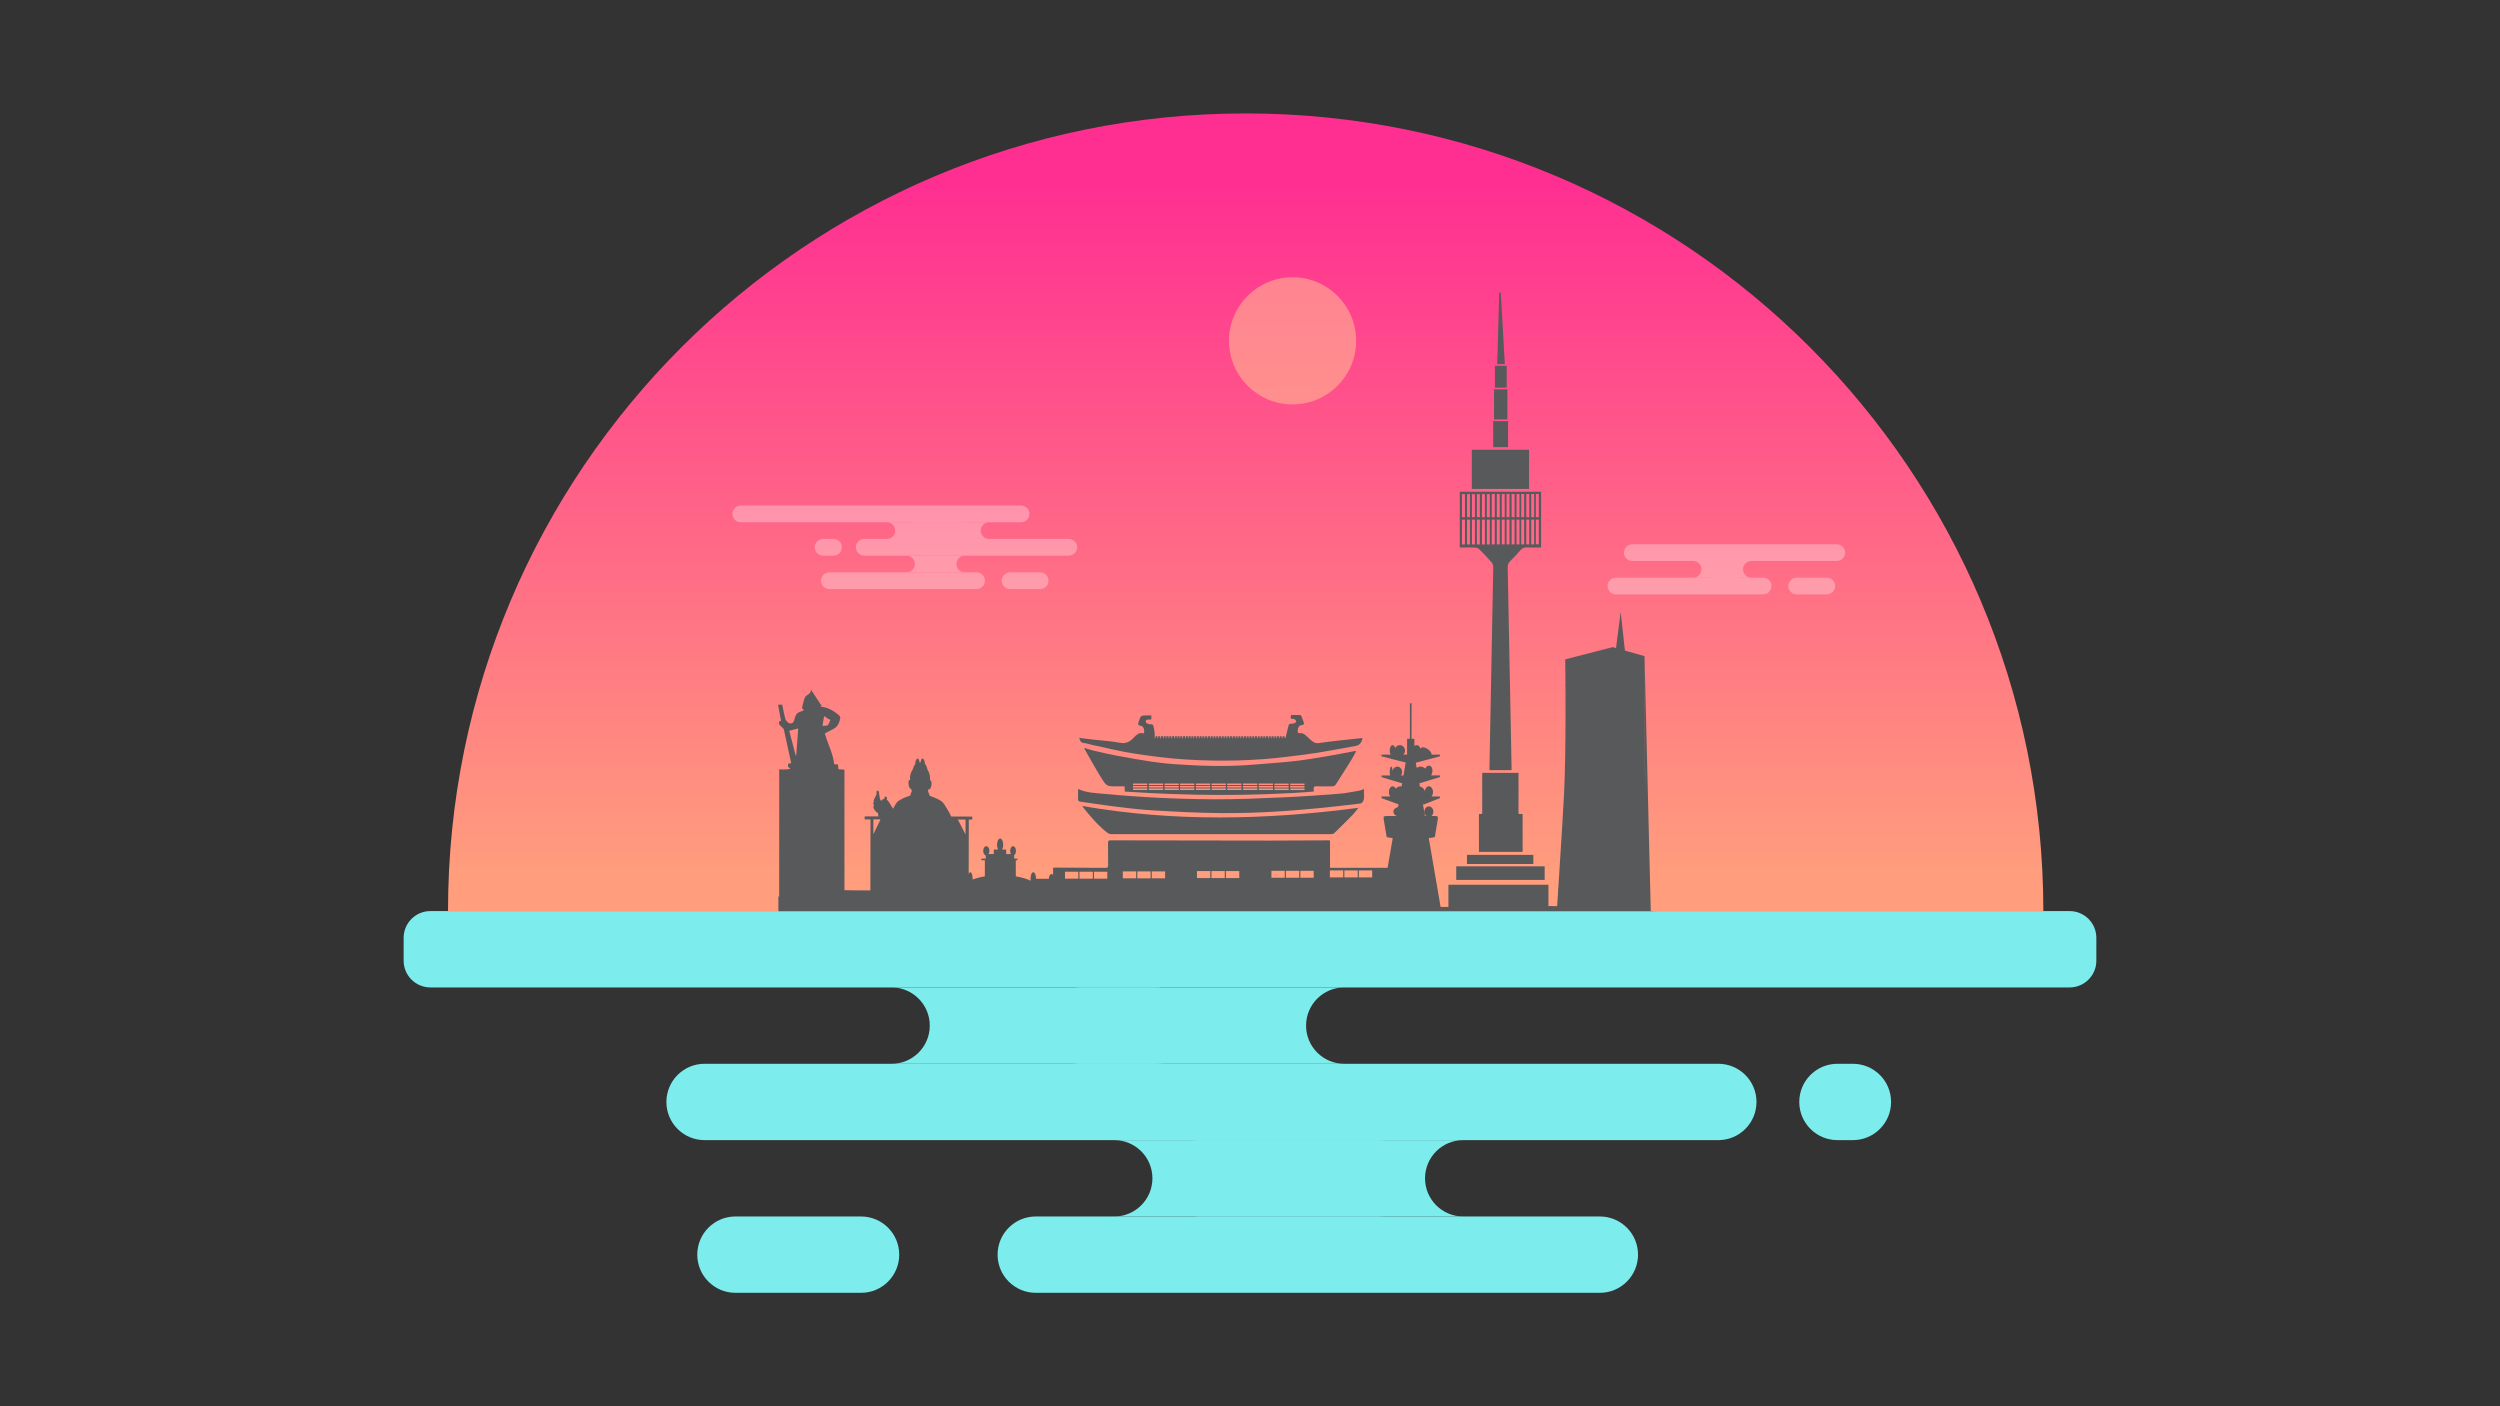 <?xml version="1.0" encoding="utf-8"?>
<!-- Generator: Adobe Illustrator 26.2.0, SVG Export Plug-In . SVG Version: 6.00 Build 0)  -->
<svg version="1.1" id="Layer_1" xmlns="http://www.w3.org/2000/svg" xmlns:xlink="http://www.w3.org/1999/xlink" x="0px" y="0px"
	 viewBox="0 0 1920 1080" style="enable-background:new 0 0 1920 1080;" xml:space="preserve">
<rect x="0" y="0" width="1920" height="1080" fill="#333333" stroke="none"/>
<style type="text/css">
	.st0{fill:#7DECED;}
	.st1{fill:url(#SVGID_1_);}
	.st2{opacity:0.31;}
	.st3{fill:#FFFFFF;}
	.st4{fill-rule:evenodd;clip-rule:evenodd;fill:#58595B;}
	.st5{opacity:0.48;fill:#FED092;}
</style>
<g>
	<g>
		<path class="st0" d="M1228.68,992.89H795.47c-16.19,0-29.32-13.13-29.32-29.32l0,0c0-16.19,13.13-29.32,29.32-29.32h433.22
			c16.19,0,29.32,13.13,29.32,29.32l0,0C1258,979.76,1244.87,992.89,1228.68,992.89z"/>
		<path class="st0" d="M1423.03,875.62h-11.87c-16.19,0-29.32-13.13-29.32-29.32l0,0c0-16.19,13.13-29.32,29.32-29.32h11.87
			c16.19,0,29.32,13.13,29.32,29.32l0,0C1452.35,862.5,1439.22,875.62,1423.03,875.62z"/>
		<path class="st0" d="M661.28,992.89h-96.46c-16.19,0-29.32-13.13-29.32-29.32l0,0c0-16.19,13.13-29.32,29.32-29.32h96.46
			c16.19,0,29.32,13.13,29.32,29.32l0,0C690.6,979.76,677.48,992.89,661.28,992.89z"/>
		<g>
			<path class="st0" d="M887.18,758.35H684.75c16.19,0,29.32,13.13,29.32,29.32c0,16.19-13.13,29.32-29.32,29.32h202.43
				c16.19,0,29.32-13.13,29.32-29.32C916.5,771.48,903.38,758.35,887.18,758.35z"/>
			<path class="st0" d="M1003.06,787.67c0-16.19,13.13-29.32,29.32-29.32H829.94c-16.19,0-29.32,13.13-29.32,29.32
				c0,16.19,13.13,29.32,29.32,29.32h202.43C1016.19,816.99,1003.06,803.86,1003.06,787.67z"/>
		</g>
		<g>
			<path class="st0" d="M1058.17,875.62H855.74c16.19,0,29.32,13.13,29.32,29.32c0,16.19-13.13,29.32-29.32,29.32h202.43
				c16.19,0,29.32-13.13,29.32-29.32C1087.49,888.75,1074.37,875.62,1058.17,875.62z"/>
			<path class="st0" d="M1094.42,904.94c0-16.19,13.13-29.32,29.32-29.32H921.3c-16.19,0-29.32,13.13-29.32,29.32
				c0,16.19,13.13,29.32,29.32,29.32h202.43C1107.54,934.26,1094.42,921.13,1094.42,904.94z"/>
		</g>
		<path class="st0" d="M1589.45,758.35H330.55c-11.35,0-20.55-9.2-20.55-20.55v-17.54c0-11.35,9.2-20.55,20.55-20.55h1258.9
			c11.35,0,20.55,9.2,20.55,20.55v17.54C1610,749.15,1600.8,758.35,1589.45,758.35z"/>
		<path class="st0" d="M1319.67,875.62H541.11c-16.19,0-29.32-13.13-29.32-29.32l0,0c0-16.19,13.13-29.32,29.32-29.32h778.56
			c16.19,0,29.32,13.13,29.32,29.32l0,0C1348.99,862.5,1335.86,875.62,1319.67,875.62z"/>
	</g>
	<linearGradient id="SVGID_1_" gradientUnits="userSpaceOnUse" x1="956.683" y1="670.002" x2="956.683" y2="140.462">
		<stop  offset="0" style="stop-color:#FF9D7D"/>
		<stop  offset="1" style="stop-color:#FF2F91"/>
	</linearGradient>
	<path class="st1" d="M956.68,87.11c-338.34,0-612.61,274.28-612.61,612.61h1225.22C1569.29,361.39,1295.02,87.11,956.68,87.11z"/>
	<g class="st2">
		<path class="st3" d="M784.19,401.09H568.9c-3.53,0-6.41-2.89-6.41-6.41l0,0c0-3.53,2.89-6.41,6.41-6.41h215.29
			c3.53,0,6.41,2.89,6.41,6.41l0,0C790.6,398.2,787.72,401.09,784.19,401.09z"/>
		<g>
			<path class="st3" d="M753.19,407.5c0-3.53,2.89-6.41,6.41-6.41h-58.02c-3.53,0-6.41,2.89-6.41,6.41c0,3.53,2.89,6.41,6.41,6.41
				h58.02C756.08,413.91,753.19,411.03,753.19,407.5z"/>
			<path class="st3" d="M739.15,401.09h-58.02c3.53,0,6.41,2.89,6.41,6.41c0,3.53-2.89,6.41-6.41,6.41h58.02
				c3.53,0,6.41-2.89,6.41-6.41C745.56,403.97,742.67,401.09,739.15,401.09z"/>
		</g>
		<path class="st3" d="M820.84,426.74H663.72c-3.53,0-6.41-2.89-6.41-6.41l0,0c0-3.53,2.89-6.41,6.41-6.41h157.12
			c3.53,0,6.41,2.89,6.41,6.41l0,0C827.25,423.85,824.36,426.74,820.84,426.74z"/>
		<g>
			<path class="st3" d="M734.55,433.15c0-3.53,2.89-6.41,6.41-6.41h-29.77c-3.53,0-4.56,12.83-1.03,12.83h30.81
				C737.44,439.56,734.55,436.68,734.55,433.15z"/>
			<path class="st3" d="M730.94,426.74H696.2c3.53,0,6.41,2.89,6.41,6.41c0,3.53-2.89,6.41-6.41,6.41h35.54
				C735.27,439.56,734.47,426.74,730.94,426.74z"/>
		</g>
		<path class="st3" d="M749.99,452.39H636.92c-3.53,0-6.41-2.89-6.41-6.41l0,0c0-3.53,2.89-6.41,6.41-6.41h113.07
			c3.53,0,6.41,2.89,6.41,6.41l0,0C756.4,449.5,753.52,452.39,749.99,452.39z"/>
		<path class="st3" d="M798.85,452.39h-23.13c-3.53,0-6.41-2.89-6.41-6.41l0,0c0-3.53,2.89-6.41,6.41-6.41h23.13
			c3.53,0,6.41,2.89,6.41,6.41l0,0C805.26,449.5,802.38,452.39,798.85,452.39z"/>
		<path class="st3" d="M632.11,426.74h8.02c3.53,0,6.41-2.89,6.41-6.41l0,0c0-3.53-2.89-6.41-6.41-6.41h-8.02
			c-3.53,0-6.41,2.89-6.41,6.41l0,0C625.7,423.85,628.58,426.74,632.11,426.74z"/>
	</g>
	<g>
		<path class="st4" d="M1262.97,503.9c0,0,0.01,77.02,0.64,102.73c0,0.01,0,0.03,0,0.03c-0.21-7.91-0.36-18.26-0.46-29.37h0v-1.78
			h-0.02c-0.18-21.33-0.2-45.02-0.19-59.1v-0.96C1262.96,508.33,1262.97,503.9,1262.97,503.9l-12.13-3.44l-1.49-0.42l-1.41-0.4
			l-0.3-2.71l-0.57-5.2l-0.64-5.8l-0.59-5.4l-1.16-10.57l-1.36,10.57l-0.69,5.4l-0.75,5.8l-0.66,5.2l-0.1,0.78l-2.55-0.73
			l-36.48,9.42c0,0,0.06,4.66,0.13,12.2l0.01,1.04c0,0.78,0.01,1.58,0.02,2.4l-0.03,0.01l0.01,1.22l0.02-0.01
			c0.01,0.73,0.01,1.49,0.02,2.25l-0.05,0.01l0.01,1.22l0.05-0.01c0.01,2.88,0.03,5.98,0.04,9.25l-0.05,0.02l0.01,1.22l0.04-0.01
			c0,0.75,0,1.49,0.01,2.25l-0.06,0.01l0.01,1.22l0.05-0.01c0.01,3.13,0.01,6.39,0,9.73h-0.01l0.01,0.83
			c-0.05,20.1-0.33,42.98-1.19,59.62c-0.55,10.62-1.81,31.03-3.02,50.12l-0.06,0.5l0.03-0.01c-0.47,7.33-0.92,14.45-1.32,20.74
			h-0.02l-0.16,1.21l0.11-0.01c-0.31,4.79-0.59,9.04-0.81,12.48c-2.23-0.03-4.46-0.04-6.69-0.04c0-5.46,0-10.93,0-16.39
			c-25.6,0-51.21,0-76.81,0c0,5.69,0,11.38,0,17.07h-6c-3.03-17.64-6.06-35.27-9.09-52.91c2.08-0.19,3.56-0.43,4.21-0.69
			c0.14,0,0.28,0,0.43,0c0.78-4.69,1.57-9.38,2.35-14.07c-0.08,0-0.15,0-0.23,0c0.15-0.1,0.23-0.2,0.23-0.32v-1.1
			c0-0.42-1.07-0.75-2.39-0.75h-2.53c0.87-0.73,1.46-1.95,1.46-3.32c0-2.25-1.54-4.07-3.45-4.07c-1.91,0-3.45,1.82-3.45,4.07
			c0,1.37,0.58,2.58,1.46,3.32h-1.02c-0.51-2.98-1.02-5.96-1.53-8.94h0.91l12.15-4.81v-1.27h-6.49c0.7-0.82,1.14-2.03,1.14-3.39
			c0-2.44-1.42-4.43-3.17-4.43c-1.58,0-2.88,1.62-3.12,3.73c-0.33-1.7-1.82-3.07-3.78-3.55c-0.14-0.82-0.28-1.63-0.42-2.45
			l15.83-4.8v-1.27h-6.77c0.41-0.7,0.71-1.53,0.88-2.44c0.46-2.66-0.57-4.94-2.3-5.08c-1.2-0.1-2.42,0.84-3.21,2.31
			c-0.82-0.95-2.07-1.57-3.49-1.57c-1.15,0-2.19,0.41-2.98,1.08c-0.24-1.41-0.48-2.8-0.72-4.2h0.7l17.88-4.8v-1.28h-6.36
			c-0.02-0.91-0.63-2.09-1.76-3.21c-1.91-1.88-4.58-2.89-5.96-2.23c-0.46,0.22-0.71,0.59-0.79,1.07c-0.4-1.7-1.59-2.92-3.01-2.92
			c-0.64,0-1.25,0.26-1.74,0.7v-5.56h-2.1c-0.03-0.17-0.06-0.33-0.08-0.49v-26.77h-1.27v26.77c-0.03,0.16-0.05,0.33-0.09,0.49h-2.06
			v12.02c-0.01,0.04-0.02,0.09-0.02,0.14h-2.95c0.83-0.76,1.36-1.88,1.36-3.13c0-2.3-1.8-4.17-4-4.17c-1.53,0-2.86,0.9-3.53,2.21
			c-0.38-1.31-1.13-2.21-1.99-2.21c-1.24,0-2.25,1.87-2.25,4.17c0,1.25,0.29,2.36,0.76,3.13h-7.04v1.28l18.58,4.8
			c-0.57,3.3-1.14,6.6-1.7,9.9h-1.94c0.57-0.73,0.92-1.66,0.92-2.69c0-2.25-1.65-4.09-3.67-4.09c-1.86,0-3.38,1.54-3.63,3.52
			c-0.08-1.99-0.54-3.52-1.11-3.52c-0.62,0-1.12,1.83-1.12,4.09c0,1.03,0.1,1.97,0.28,2.69h-6.6v1.27l15.84,4.8
			c-0.13,0.77-0.27,1.53-0.4,2.3c-0.2-0.02-0.39-0.04-0.59-0.04c-1.61,0-3.04,0.73-3.9,1.86c-0.53-1.12-1.4-1.86-2.37-1.86
			c-1.6,0-2.9,1.99-2.9,4.43c0,1.35,0.4,2.57,1.04,3.39h-6.71v1.27l13.06,4.77c-0.12,0.7-0.24,1.39-0.36,2.1
			c-2.07,0.39-3.6,1.84-3.6,3.57c0,1.38,0.98,2.59,2.43,3.22c-0.01,0.04-0.01,0.07-0.01,0.1H1065c-1.32,0-2.38,0.33-2.38,0.75v1.1
			c0,0.12,0.08,0.22,0.23,0.32c-0.08,0-0.15,0-0.23,0c0.79,4.69,1.57,9.38,2.36,14.07c0.14,0,0.29,0,0.43,0
			c0.65,0.26,2.14,0.5,4.21,0.69c-1.31,7.62-2.62,15.23-3.93,22.85c-14.77,0-29.42,0-44.23,0c0-7.13,0-14.01,0-20.87
			c-0.33-0.11-0.5-0.23-0.66-0.23c-15.53,0.06-31.06,0.18-46.58,0.18c-40.46-0.02-80.92-0.09-121.38-0.19
			c-1.39,0-1.89,0.37-1.87,2.07c0.08,5.59,0,11.19,0.08,16.78c0.03,1.68-0.32,2.31-1.88,2.29c-12.91-0.13-25.82-0.15-38.73-0.19
			c-0.51-0.01-1.01,0.07-1.66,0.12c0,1.9,0,3.7,0,5.54c-0.35-0.51-0.77-0.81-1.22-0.81c-1.08,0-1.96,1.65-2.08,3.77
			c-3.28,0-6.54,0-9.83,0c0-0.07,0.01-0.12,0.01-0.19c0-2.68-0.94-4.86-2.1-4.86c-1.16,0-2.1,2.18-2.1,4.86
			c0,0.58,0.04,1.13,0.13,1.64c-3.02-1.45-6.96-2.61-11.46-3.37V660.7h1.26v-1.28h-2.52v-2.65c0.82-0.53,1.4-1.82,1.4-3.31
			c0-1.98-1-3.58-2.24-3.58c-1.23,0-2.23,1.6-2.23,3.58c0,0.95,0.23,1.83,0.62,2.48h-3.7v-3.49h-3.15c0.55-0.87,0.91-2.21,0.91-3.71
			c0-2.61-1.06-4.73-2.37-4.73c-1.32,0-2.38,2.11-2.38,4.73c0,1.5,0.36,2.85,0.91,3.71h-3.43v3.49h-4.02
			c0.41-0.65,0.66-1.52,0.66-2.48c0-1.98-1.06-3.58-2.38-3.58c-1.31,0-2.37,1.6-2.37,3.58c0,1.76,0.84,3.22,1.96,3.52v2.44h-3.36
			v1.28h2.66v12.32c-3.55,0.59-6.73,1.43-9.39,2.48c0.01-0.25,0.02-0.5,0.02-0.76c0-2.68-0.81-4.86-1.82-4.86
			c-0.48,0-0.91,0.5-1.23,1.31l0.09-41.77l-2.26-0.01l4.92,0.02l0.01-2.3l-16.17-0.04c-1.79-4.02-5.32-9.32-5.32-9.32
			c-0.29-0.48-0.56-0.75-0.8-1.1c-1.93-2.78-10.27-5.42-10.27-5.42l-1.49-3.67h-0.09c0.27-0.52,0.53-1.07,0.76-1.69
			c0.09,0.13,0.2,0.21,0.33,0.24c0.65,0.13,1.39-1.27,1.67-3.13c0.28-1.86-0.02-3.47-0.67-3.61c-0.09-0.02-0.19,0-0.28,0.04
			c0-0.65-0.06-1.25-0.17-1.76c0.03,0.01,0.06,0.03,0.09,0.05c-0.04-2.44-0.73-4.65-1.86-6.37c-0.3-0.93-0.76-2.39-0.97-3.03
			c-0.21-0.64-0.61-1.23-1.17-1.71c0-0.29-0.02-0.62-0.07-0.99c-0.24-1.67-0.83-2.65-1.55-3.06c-0.74-0.41-1.51,1.27-1.56,2.91
			c-0.13,0-0.25-0.02-0.38-0.02c-0.13,0-0.25,0.02-0.38,0.02h-0.04c-0.07,0.01-0.13,0.01-0.2,0.01c-0.04-1.65-0.81-3.34-1.55-2.93
			c-0.72,0.4-1.32,1.38-1.57,3.04c-0.07,0.49-0.08,0.87-0.06,1.22c-0.44,0.43-0.76,0.94-0.96,1.48c-0.23,0.63-0.82,2.06-1.18,2.94
			c-1.18,1.73-1.91,3.98-1.96,6.45c0.05-0.04,0.12-0.08,0.18-0.11c-0.12,0.45-0.16,0.97-0.18,1.52c-0.11-0.06-0.23-0.1-0.34-0.08
			c-0.65,0.13-0.95,1.75-0.68,3.61c0.27,1.87,1.02,3.27,1.66,3.14c0.05-0.01,0.09-0.04,0.14-0.06c0.22,0.65,0.47,1.26,0.75,1.85
			h-0.11l-1.21,3.47h-0.04c0,0-1.48,0.46-3.33,1.2c-1.13,0.41-2.41,0.95-3.56,1.63c-1.47,0.78-2.77,1.65-3.39,2.55
			c-0.24,0.34-0.52,0.62-0.81,1.1c0,0-0.92,1.56-2.06,3.62l-3.16-5.16c-0.44-0.72-1.02-1.37-1.67-1.81l0.11-0.92
			c0.09-0.73-0.28-1.41-0.82-1.51c-0.54-0.1-1.05,0.41-1.13,1.13l-0.09,0.73c-0.78,0.06-1.6,0.48-2.39,1.44
			c-0.01,0.02-0.03,0.04-0.04,0.06c-0.41-0.57-0.79-1.17-0.94-1.77l0,0l-0.78-5.16c-0.1-0.67-0.59-1.09-1.09-0.95
			c-0.5,0.16-0.82,0.82-0.72,1.5l0.18,1.2c-0.09,0.05-0.16,0.12-0.21,0.23l-2.15,4.61c-0.15,0.33-0.02,0.8,0.28,1.16l-0.45,0.49
			c-0.26,0.29-0.22,0.96,0.1,1.48c0.13,0.22,0.29,0.37,0.45,0.46l-0.44,0.78l-0.01,0.02c-0.02,0.02-0.02,0.05-0.04,0.08l-0.08,0.15
			c0,0,0,0.01,0,0.02c-0.07,0.23-0.05,0.55,0.06,0.85c0.3,1.45,1.6,2.87,2.55,3.67c0.21,0.18,0.57,0.37,0.96,0.55
			c0,0.83,0.11,1.56,0.33,2.56l-10.6-0.02l0,2.3l4.5,0.01l-0.12,54.53c-6.62,0.05-13.25,0.03-19.91-0.19c0-30.84,0-61.67,0-92.54
			c-1.69-0.12-2.99-0.22-4.6-0.33c-0.12-1.21-0.24-2.4-0.36-3.69c-1.05-0.06-2-0.12-2.92-0.18c-0.77-7.91-4.7-15.14-6.91-22.68
			c-0.09-0.33-0.17-0.66-0.26-0.97c2.2-1.14,4.34-2.22,6.44-3.34c3.87-2.07,4.79-5.31,5.4-8.57c0.14-0.76-0.7-1.83-1.49-2.47
			c-3.71-3-7.81-5.61-13.61-6.22c0.38-0.58,0.69-1.04,0.98-1.5c-0.23,0.08-0.46,0.16-0.69,0.25c-2.51-3.85-5.02-7.69-7.69-11.79
			c0.05,2.04-1.16,3.27-3.17,4.41c-1.22,0.69-1.78,2.28-2.2,3.54c-0.7,2.1-1.04,4.26-1.55,6.46c0.33,0.25,0.91,0.66,1.48,1.07
			c-0.52,0.39-0.97,1-1.58,1.14c-3.39,0.73-4.77,2.61-5.34,5.07c-0.23,1-0.52,2.02-1.02,2.96c-0.76,1.41-2.77,1.83-4.1,0.76
			c-1.04-0.85-1.98-1.99-2.27-3.11c-0.94-3.52-1.56-7.1-2.31-10.71c-1.09,0-2.03,0-3.23,0c0.67,3.62,1.33,7.11,1.97,10.61
			c0.15,0.85,1.01,1.84-0.99,2.27c-0.28,0.07-0.43,1.61-0.02,2.23c0.68,1.05,1.87,1.89,2.8,2.85c0.34,0.35,0.64,0.78,0.74,1.2
			c1.88,8.54,3.72,17.09,5.61,25.76c-0.86,0.14-1.59,0.26-2.41,0.4c0,0.88,0,1.76,0,2.5c0.71,0.43,1.31,0.78,1.92,1.15
			c-0.8,0.25-1.59,0.67-2.4,0.71c-1.92,0.1-3.86,0.03-6.32,0.03c0,32.64,0,65.08,0,97.62h-0.64v11.28h675.21
			c-1.74-0.05-3.47-0.09-5.21-0.16L1262.97,503.9z M611.49,580.11c-0.14,0.02-0.29,0.03-0.44,0.05c-1.67-6.43-3.34-12.85-4.92-18.96
			c2.5-0.63,4.68-1.18,6.92-1.74C612.54,566.27,612.02,573.19,611.49,580.11z M632.85,550.24c0.28,0.02,0.56,0.03,0.84,0.04
			c0.59,0.49,1.14,1.04,1.81,1.47c0.59,0.38,1.31,0.65,2.22,1.08c-0.62,1.41-0.99,2.91-1.96,4.12c-0.38,0.48-2.13,0.31-4.1,0.53
			C632.09,554.83,632.47,552.53,632.85,550.24z M670.74,640.67l0.03-11.42l-0.81,0h0.81v0l5.14,0.01l0.21,0.35L670.74,640.67z
			 M741.49,654.59l0.03-13.76l-5.91-11.44l5.94,0.01L741.49,654.59z M828.16,674.84h-10.25v-5.33h10.25V674.84z M839.29,674.84
			h-10.25v-5.33h10.25V674.84z M850.41,674.84h-10.25v-5.33h10.25V674.84z M872.56,674.55h-10.25v-5.34h10.25V674.55z
			 M883.68,674.55h-10.24v-5.34h10.24V674.55z M894.81,674.55h-10.25v-5.34h10.25V674.55z M929.52,674.34h-10.25V669h10.25V674.34z
			 M940.64,674.34h-10.25V669h10.25V674.34z M951.76,674.34h-10.25V669h10.25V674.34z M986.69,674.12h-10.25v-5.34h10.25V674.12z
			 M997.81,674.12h-10.25v-5.34h10.25V674.12z M1008.93,674.12h-10.25v-5.34h10.25V674.12z M1031.6,673.83h-10.25v-5.34h10.25
			V673.83z M1042.72,673.83h-10.24v-5.34h10.24V673.83z M1053.84,673.83h-10.25v-5.34h10.25V673.83z"/>
		<path class="st4" d="M1019.97,580.61c-8.59,1.44-17.18,2.96-25.81,3.92c-10.76,1.2-21.55,1.87-32.33,2.77
			c-19.75,1.65-39.48,0.95-59.21-0.38c-5.7-0.39-11.4-0.95-17.05-1.8c-9.13-1.37-18.24-2.94-27.34-4.64
			c-6.09-1.13-12.15-2.57-18.21-3.97c-2.35-0.54-4.66-1.35-7.3-2.13c0.27,0.74,0.36,1.13,0.54,1.44
			c4.03,7.01,7.92,14.15,12.16,20.99c4.51,7.26,4.65,7.14,12.38,7.11c0.24,0,0.48,0,0.71,0c1.7,0,3.41,0,5.16,0
			c0.08,1.66,0.14,3.02,0.18,4.02c48.47,3.21,96.72,3.67,145.08,0c0-0.45,0.06-1.01-0.01-1.55c-0.27-2.08,0.52-2.6,2.21-2.54
			c4.1,0.15,8.2,0.14,12.32,0.04c0.77-0.02,1.81-0.48,2.24-1.15c4.15-6.39,8.23-12.85,12.26-19.35c1.27-2.03,2.35-4.23,3.55-6.41
			c-0.37-0.17-0.48-0.27-0.58-0.25C1033.93,578.03,1026.97,579.45,1019.97,580.61z M990.88,601.79h10.96v1.19h-10.96V601.79z
			 M978.73,601.79h10.95v1.19h-10.95V601.79z M966.68,601.74h10.95v1.19h-10.95V601.74z M954.64,601.74h10.95v1.19h-10.95V601.74z
			 M942.48,601.74h10.95v1.19h-10.95V601.74z M930.48,601.74h10.95v1.19h-10.95V601.74z M918.43,601.74h10.95v1.19h-10.95V601.74z
			 M906.28,601.74h10.95v1.19h-10.95V601.74z M894.34,601.74h10.95v1.19h-10.95V601.74z M882.29,601.74h10.95v1.19h-10.95V601.74z
			 M870.13,601.74h10.95v1.19h-10.95V601.74z M870.13,603.63h10.95v1.19h-10.95V603.63z M881.14,606.71h-10.95v-1.19h10.95V606.71z
			 M882.29,603.63h10.95v1.19h-10.95V603.63z M893.3,606.71h-10.96v-1.19h10.96V606.71z M894.34,603.63h10.95v1.19h-10.95V603.63z
			 M905.35,606.71h-10.95v-1.19h10.95V606.71z M906.28,603.63h10.95v1.19h-10.95V603.63z M917.28,606.71h-10.95v-1.19h10.95V606.71z
			 M918.43,603.63h10.95v1.19h-10.95V603.63z M929.44,606.71h-10.95v-1.19h10.95V606.71z M930.48,603.63h10.95v1.19h-10.95V603.63z
			 M941.49,606.71h-10.95v-1.19h10.95V606.71z M942.48,603.63h10.95v1.19h-10.95V603.63z M953.48,606.71h-10.95v-1.19h10.95V606.71z
			 M954.64,603.63h10.95v1.19h-10.95V603.63z M965.64,606.71h-10.95v-1.19h10.95V606.71z M966.68,603.63h10.95v1.19h-10.95V603.63z
			 M977.69,606.71h-10.95v-1.19h10.95V606.71z M978.73,603.68h10.95v1.19h-10.95V603.68z M989.74,606.77h-10.95v-1.19h10.95V606.77z
			 M990.88,603.68h10.96v1.19h-10.96V603.68z M1001.9,606.77h-10.96v-1.19h10.96V606.77z"/>
		<path class="st4" d="M831.28,619.02c0.26,0.52,0.34,0.77,0.49,0.95c5.64,7.07,11.48,13.9,18.35,19.36c0.91,0.72,2.13,1.3,3.2,1.3
			c56.35,0.06,112.7,0.05,169.06,0c0.82,0,1.82-0.3,2.43-0.89c4.82-4.68,9.6-9.41,14.31-14.23c1.38-1.4,2.52-3.13,4.07-5.1
			C972.25,629.71,901.88,631.3,831.28,619.02z"/>
		<path class="st4" d="M1045.3,566.9c-10.83,1.21-21.69,2.19-32.48,3.79c-2.83,0.42-4.44-0.9-6.3-2.54
			c-0.14-0.12-0.25-0.31-0.4-0.42c-2.65-2.01-4.71-5.52-8.55-4.57c-0.26,0.06-0.99-0.96-0.99-1.47c0.01-2.62,1.14-4.93,3.63-4.9
			c1.08,0.02,1.47-0.87,1.08-2.01c-0.54-1.63-1.15-3.22-1.81-4.78c-0.18-0.41-0.68-0.85-1.04-0.87c-2.3-0.08-4.61-0.04-6.87-0.04
			c-0.59,2.77-0.46,3,1.62,3.06c0.24,0.01,0.52-0.08,0.69,0.06c0.57,0.42,1.25,0.81,1.56,1.43c0.14,0.28-0.39,1.43-0.79,1.59
			c-1.03,0.41-2.15,0.64-3.24,0.64c-0.98,0-1.55,0.26-1.83,1.43c-0.75,3.19-1.56,6.36-2.37,9.64c-0.2,0-0.4,0-0.6,0v-1.47h-1.55
			v1.47c-0.2,0-0.39,0-0.59,0v-1.45h-1.56v1.45c-0.19,0-0.38,0-0.57,0v-1.47h-1.55v1.47c-0.18,0-0.35,0-0.53,0v-1.45h-1.56v1.45
			c-0.19,0-0.38,0-0.57,0v-1.47h-1.55v1.47c-0.2,0-0.4,0-0.59,0v-1.45h-1.55v1.45c-0.2,0-0.38,0-0.58,0v-1.47h-1.56v1.47
			c-0.18,0-0.35,0-0.54,0v-1.45h-1.55v1.45c-0.2,0-0.38,0-0.57,0v-1.47h-1.55v1.47c-0.2,0-0.39,0-0.59,0v-1.45h-1.55v1.45
			c-0.19,0-0.38,0-0.58,0v-1.47h-1.56v1.47c-0.18,0-0.35,0-0.53,0v-1.45h-1.56v1.45c-0.19,0-0.38,0-0.57,0v-1.47h-1.56v1.47
			c-0.2,0-0.39,0-0.59,0v-1.45h-1.55v1.45c-0.19,0-0.38,0-0.57,0v-1.47h-1.55v1.47c-0.2,0-0.4,0-0.6,0v-1.45h-1.55v1.45
			c-0.19,0-0.38,0-0.57,0v-1.47h-1.55v1.47c-0.2,0-0.39,0-0.59,0v-1.45h-1.55v1.45c-0.19,0-0.39,0-0.58,0v-1.47h-1.56v1.47
			c-0.18,0-0.35,0-0.53,0v-1.45h-1.56v1.45c-0.19,0-0.38,0-0.57,0v-1.47h-1.55v1.47c-0.2,0-0.39,0-0.59,0v-1.45h-1.55v1.45
			c-0.19,0-0.38,0-0.57,0v-1.47h-1.55v1.47c-0.18,0-0.36,0-0.54,0v-1.45h-1.55v1.45c-0.2,0-0.39,0-0.58,0v-1.47h-1.55v1.47
			c-0.19,0-0.39,0-0.59,0v-1.45h-1.55v1.45c-0.19,0-0.38,0-0.57,0v-1.47h-1.56v1.47c-0.18,0-0.36,0-0.53,0v-1.45h-1.55v1.45
			c-0.19,0-0.38,0-0.57,0v-1.47h-1.56v1.47c-0.2,0-0.39,0-0.59,0v-1.45h-1.55v1.45c-0.19,0-0.38,0-0.57,0v-1.47h-1.56v1.47
			c-0.18,0-0.36,0-0.53,0v-1.51h-1.56v1.51c-0.19,0-0.38,0-0.57,0v-1.53h-1.55v1.53c-0.2,0-0.4,0-0.59,0v-1.51h-1.55v1.51
			c-0.19,0-0.38,0-0.57,0v-1.53h-1.55v1.53c-0.18,0-0.36,0-0.54,0v-1.51h-1.56v1.51c-0.19,0-0.39,0-0.58,0v-1.53h-1.55v1.53
			c-0.2,0-0.39,0-0.59,0v-1.51h-1.56v1.51c-0.19,0-0.38,0-0.57,0v-1.53h-1.55v1.53c-0.16,0-0.32,0-0.48,0v-1.51h-1.56v1.51
			c-0.19,0-0.38,0-0.57,0v-1.53h-1.56v1.53c-0.2,0-0.39,0-0.59,0v-1.51H898v1.51c-0.19,0-0.38,0-0.57,0v-1.53h-1.56v1.53
			c-0.18,0-0.36,0-0.53,0v-1.51h-1.56v1.51c-0.19,0-0.38,0-0.57,0v-1.53h-1.55v1.53c-0.2,0-0.39,0-0.59,0v-1.51h-1.56v1.51
			c-0.19,0-0.38,0-0.57,0v-1.53h-1.56v1.53c-0.2,0-0.4,0-0.6,0c0-1.56,0.11-3.02-0.03-4.46c-0.14-1.43-0.57-2.83-0.78-4.26
			c-0.23-1.62-0.83-2.12-2.31-1.96c-1.07,0.12-2.24-0.46-3.27-1c-0.31-0.16-0.51-1.24-0.38-1.77c0.09-0.4,0.78-0.77,1.24-0.83
			c0.97-0.12,1.97-0.04,2.96-0.04c0-1.18,0-2.06,0-3.19c-1.15,0-2.21-0.01-3.26,0c-4.88,0.02-4.88,0.02-6.57,5.33
			c-0.02,0.07-0.05,0.13-0.07,0.19c-0.5,1.4-0.06,2.1,1.18,2.29c2.15,0.33,3.18,1.74,3.29,4.28c0.04,1.13-0.26,1.9-1.27,1.65
			c-2.84-0.7-4.77,1.21-6.62,3.18c-2.99,3.17-6.04,5-10.45,4.15c-6.91-1.34-13.95-1.7-20.94-2.5c-3.47-0.4-6.93-0.84-10.68-1.29
			c0.75,2.1,1.2,3.64,3.2,3.84c2.29,0.24,4.54,1.05,6.82,1.53c10.64,2.26,21.23,4.97,31.93,6.6c13.49,2.06,27.07,3.86,40.64,4.66
			c26.33,1.56,52.66,1.03,78.9-2.37c6.97-0.9,13.97-1.63,20.92-2.76c10.19-1.66,20.34-3.63,30.5-5.46c2.32-0.41,4.29-2.85,4.65-5.87
			C1046,566.89,1045.65,566.86,1045.3,566.9z"/>
		<path class="st4" d="M1047.6,605.97c-1.4,0.51-2.32,1.02-3.29,1.18c-5.23,0.88-10.45,2.02-15.72,2.44
			c-14.29,1.12-28.61,2.14-42.93,2.76c-17.71,0.78-35.44,1.6-53.15,1.51c-28.38-0.14-56.74-1.53-85.03-4.23
			c-6.47-0.61-13.05-0.76-19.52-3.66c0,2.73,0.04,5.17-0.01,7.6c-0.03,1.41,0.47,1.94,1.65,2.1c8.03,1.11,16.04,2.43,24.08,3.41
			c9.99,1.23,19.99,2.58,30.02,3.17c17.99,1.06,36,2.08,54,2.22c26.24,0.2,52.45-1.52,78.6-4.14c9.48-0.95,18.94-2.1,28.41-3.21
			c0.58-0.07,1.28-0.47,1.65-0.98C1048.54,613.09,1047.09,609.57,1047.6,605.97z"/>
		<path class="st4" d="M1121.11,420.46c4.13,0,8.01-0.09,11.88,0.07c1.08,0.04,2.36,0.57,3.15,1.34c3.22,3.22,6.37,6.55,9.38,10
			c0.77,0.89,1.33,2.39,1.31,3.58c-0.93,51.01-1.93,102.02-2.91,153.03c-0.02,0.95-0.01,1.88-0.01,2.99c5.81,0,11.32,0,16.96,0
			c0-1.05,0.01-1.93,0-2.81c-0.97-50.93-1.93-101.86-2.96-152.79c-0.04-2.07,0.49-3.49,1.89-4.88c2.78-2.76,5.49-5.64,8.09-8.61
			c1.24-1.42,2.52-2.03,4.36-1.96c3.77,0.16,7.55,0.05,11.3,0.05c0-14.48,0-28.61,0-42.82c-20.86,0-41.6,0-62.43,0
			C1121.11,391.91,1121.11,406.04,1121.11,420.46z M1179.54,379.32h2.27v17.88h-2.27V379.32z M1179.54,399.05h2.27v18.96h-2.27
			V399.05z M1175.96,379.4h2.27v17.8h-2.27V379.4z M1175.96,399.05h2.27v19.03h-2.27V399.05z M1172.17,379.4h2.27v17.8h-2.27V379.4z
			 M1172.17,399.05h2.27v19.03h-2.27V399.05z M1168.29,379.4h2.27v17.8h-2.27V379.4z M1168.29,399.05h2.27v19.03h-2.27V399.05z
			 M1164.7,379.4h2.26v17.8h-2.26V379.4z M1164.7,399.05h2.26v19.03h-2.26V399.05z M1160.91,379.4h2.27v17.8h-2.27V379.4z
			 M1160.91,399.05h2.27v19.03h-2.27V399.05z M1157.04,379.4h2.26v17.8h-2.26V379.4z M1157.04,399.05h2.26v19.03h-2.26V399.05z
			 M1153.35,379.4h2.26v17.8h-2.26V379.4z M1153.35,399.05h2.26v19.03h-2.26V399.05z M1149.56,379.4h2.27v17.8h-2.27V379.4z
			 M1149.56,399.05h2.27v19.03h-2.27V399.05z M1145.69,379.4h2.27v17.8h-2.27V379.4z M1145.69,399.05h2.27v19.03h-2.27V399.05z
			 M1141.91,379.48h2.26v17.72h-2.26V379.48z M1141.91,399.05h2.26v19.11h-2.26V399.05z M1138.12,379.48h2.27v17.72h-2.27V379.48z
			 M1138.12,399.05h2.27v19.11h-2.27V399.05z M1134.24,379.48h2.28v17.72h-2.28V379.48z M1134.24,399.05h2.28v19.11h-2.28V399.05z
			 M1130.45,379.48h2.27v17.72h-2.27V379.48z M1130.45,399.05h2.27v19.11h-2.27V399.05z M1126.67,379.48h2.27v17.72h-2.27V379.48z
			 M1126.67,399.05h2.27v19.11h-2.27V399.05z M1122.8,379.48h2.27v17.72h-2.27V379.48z M1122.8,399.05h2.27v19.11h-2.27V399.05z"/>
		<path class="st4" d="M1166.21,593.57c-9.41,0-18.57,0-27.88,0c0,10.58,0,20.96,0,31.45c-0.94,0.08-1.73,0.14-2.51,0.2
			c0,9.82,0,19.44,0,29.01c11.3,0,22.44,0,33.55,0c0-9.76,0-19.33,0-29.03c-1-0.05-1.89-0.1-3.16-0.17
			C1166.21,614.38,1166.21,603.94,1166.21,593.57z"/>
		<path class="st4" d="M1130.35,375.48c14.71,0,29.25,0,43.98,0c0-10.02,0-20.04,0-30.06c-14.73,0-29.37,0-43.98,0
			C1130.35,355.53,1130.35,365.48,1130.35,375.48z"/>
		<path class="st4" d="M1118.39,675.78c22.67,0,45.24,0,67.91,0c0-3.51,0-6.9,0-10.44c-22.77,0-45.33,0-67.91,0
			C1118.39,668.91,1118.39,672.29,1118.39,675.78z"/>
		<path class="st4" d="M1126.62,663.57c17.04,0,33.96,0,50.99,0c0-2.37,0-4.61,0-7.01c-17.12,0-34.05,0-50.99,0
			C1126.62,658.98,1126.62,661.21,1126.62,663.57z"/>
		<path class="st4" d="M1147.42,322.15c3.39,0,6.93,0,10.24,0c0-7.81,0-15.48,0-23.12c-3.57,0-6.73,0-10.24,0
			C1147.42,306.82,1147.42,314.44,1147.42,322.15z"/>
		<path class="st4" d="M1146.77,343.42c3.86,0,7.77,0,11.42,0c0-6.81,0-13.41,0-20.01c-3.96,0-7.51,0-11.42,0
			C1146.77,330.11,1146.77,336.67,1146.77,343.42z"/>
		<path class="st4" d="M1151.39,224.65c-0.57,18.29-1.01,36.6-1.52,54.99c2.05,0,3.78,0,5.84,0c-1.06-18.5-2.09-36.73-3.13-54.98
			C1152.18,224.66,1151.78,224.66,1151.39,224.65z"/>
		<path class="st4" d="M1148.09,297.75c2.98,0,6.07,0,9.06,0c0-5.79,0-11.27,0-16.84c-3.12,0-5.9,0-9.06,0
			C1148.09,286.55,1148.09,292.11,1148.09,297.75z"/>
	</g>
	<circle class="st5" cx="992.69" cy="261.76" r="48.83"/>
	<g class="st2">
		<path class="st3" d="M1410.69,430.84h-157.12c-3.53,0-6.41-2.89-6.41-6.41l0,0c0-3.53,2.89-6.41,6.41-6.41h157.12
			c3.53,0,6.41,2.89,6.41,6.41l0,0C1417.1,427.95,1414.22,430.84,1410.69,430.84z"/>
		<g>
			<path class="st3" d="M1338.67,437.25c0-3.53,2.89-6.41,6.41-6.41h-29.77c-3.53,0-4.56,12.83-1.03,12.83h30.81
				C1341.56,443.66,1338.67,440.78,1338.67,437.25z"/>
			<path class="st3" d="M1335.06,430.84h-34.74c3.53,0,6.41,2.89,6.41,6.41c0,3.53-2.89,6.41-6.41,6.41h35.54
				C1339.39,443.66,1338.58,430.84,1335.06,430.84z"/>
		</g>
		<path class="st3" d="M1354.11,456.49h-113.07c-3.53,0-6.41-2.89-6.41-6.41l0,0c0-3.53,2.89-6.41,6.41-6.41h113.07
			c3.53,0,6.41,2.89,6.41,6.41l0,0C1360.52,453.6,1357.63,456.49,1354.11,456.49z"/>
		<path class="st3" d="M1402.97,456.49h-23.13c-3.53,0-6.41-2.89-6.41-6.41l0,0c0-3.53,2.89-6.41,6.41-6.41h23.13
			c3.53,0,6.41,2.89,6.41,6.41l0,0C1409.38,453.6,1406.49,456.49,1402.97,456.49z"/>
	</g>
</g>
</svg>
